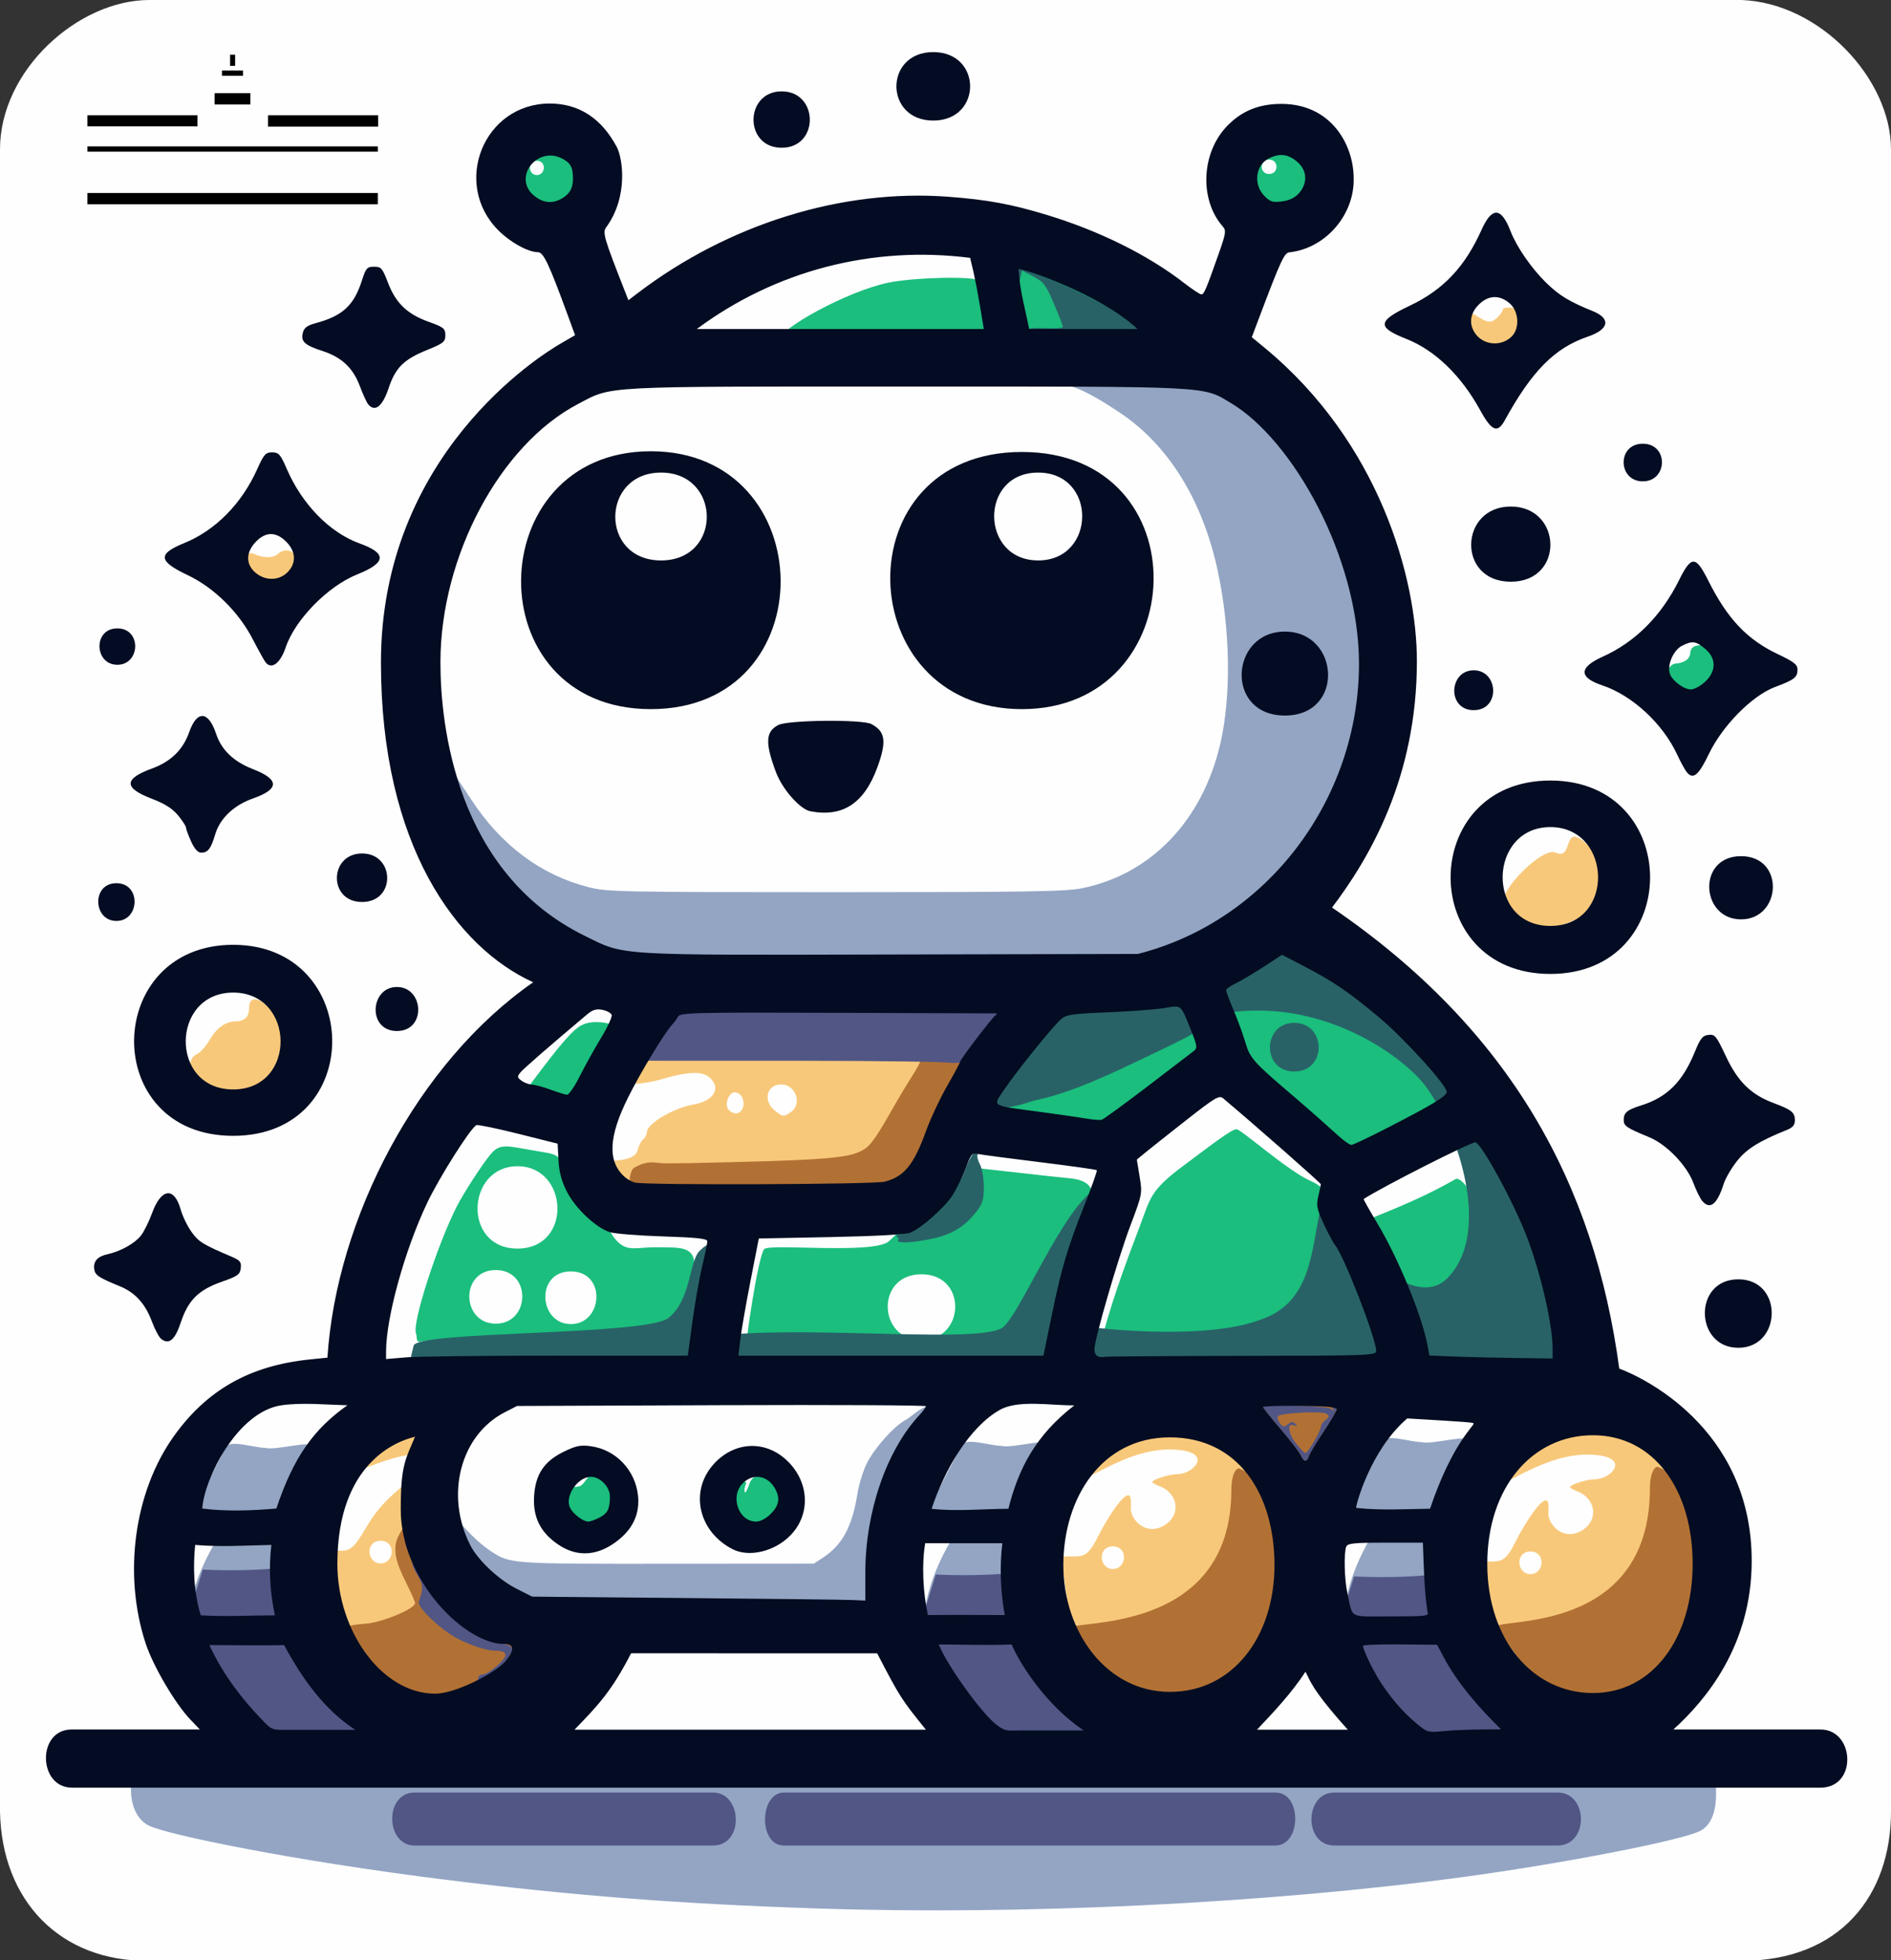 <?xml version="1.0" encoding="UTF-8" standalone="no"?>
<!-- Created with Inkscape (http://www.inkscape.org/) -->

<svg
   width="190mm"
   height="196.947mm"
   viewBox="-5 -5 190 196.947"
   version="1.1"
   id="svg1"
   xml:space="preserve"
   inkscape:version="1.3.2 (091e20e, 2023-11-25, custom)"
   sodipodi:docname="tbot.svg"
   xmlns:inkscape="http://www.inkscape.org/namespaces/inkscape"
   xmlns:sodipodi="http://sodipodi.sourceforge.net/DTD/sodipodi-0.dtd"
   xmlns="http://www.w3.org/2000/svg"
   xmlns:svg="http://www.w3.org/2000/svg"><rect x="-5" y="-5" width="190" height="196.947" fill="#333333" stroke="none"/><sodipodi:namedview
     id="namedview1"
     pagecolor="#505050"
     bordercolor="#eeeeee"
     borderopacity="1"
     inkscape:showpageshadow="0"
     inkscape:pageopacity="0"
     inkscape:pagecheckerboard="0"
     inkscape:deskcolor="#d1d1d1"
     inkscape:document-units="mm"
     inkscape:zoom="1.0242632"
     inkscape:cx="323.15913"
     inkscape:cy="378.32073"
     inkscape:window-width="1920"
     inkscape:window-height="1009"
     inkscape:window-x="-8"
     inkscape:window-y="-8"
     inkscape:window-maximized="1"
     inkscape:current-layer="layer2" /><defs
     id="defs1" /><g
     id="g1"
     style="display:inline"
     inkscape:label="Turtlebot"
     transform="translate(-15.227,-57.25)"><path
       style="display:inline;fill:#fefefe"
       d="m 10.227,67.25 c 0,-7.953 7.856,-15 15,-15 H 185.227 c 7.912,0.315 15,7.966 15,15 V 234.25 c 0,8.411 -5.092,15 -15,15 H 25.227 c -8.923,0.108 -14.833,-6.01 -15,-15 z"
       id="path8"
       inkscape:label="bg"
       sodipodi:nodetypes="ccccccccc"
       sodipodi:insensitive="true" /><path
       style="display:inline;fill:#f8c87a;fill-opacity:1"
       d="m 116.841,208.638 c 2.125,-0.108 2.467,0.41 3.649,-1.91 1.183,-2.334 2.568,-4.253 3.071,-4.253 0.265,0 0.34,0.33 0.282,1.239 -0.074,1.148 1.44,2.85 3.257,1.849 1.818,-1.001 1.545,-3.151 -0.191,-3.928 -0.493,-0.178 -0.897,-0.395 -0.897,-0.483 0,-0.254 1.69,-0.794 2.484,-0.794 1.622,0 3.645,-2.121 0.091,-2.444 -3.554,-0.323 -6.627,1.494 -9.729,3.103 l 3.796,-5.426 11.053,-0.074 6.338,11.461 -21.858,11.448 z m 5.202,-1.027 c -1.569,0 -1.403,2.272 0,2.272 1.403,0 1.569,-2.272 0,-2.272 z m -49.584,-36.825 c -2.636,-1.422 -1.086,-1.879 0.141,-1.998 0.682,-0.066 1.55,-0.354 1.685,-0.971 0.092,-0.418 0.338,-0.902 0.547,-1.075 0.209,-0.173 0.384,-0.509 0.388,-0.746 0.016,-0.867 2.678,-2.435 4.74,-2.793 1.994,-0.346 2.745,-1.629 1.573,-2.689 -0.738,-0.668 -2.194,-0.621 -4.805,0.156 -1.13,0.336 -2.664,0.531 -2.761,0.434 -0.097,-0.097 0.077,-0.621 0.387,-1.164 l 0.564,-1.516 14.169,-0.069 c 7.502,-0.038 14.803,0.162 14.803,0.231 0,0.14 -2.952,4.681 -4.798,7.453 -0.781,1.173 -1.589,2.026 -2.332,2.461 -1.276,0.748 -17.547,1.823 -13.182,1.711 1.169,-0.03 -8.483,1.999 -11.119,0.577 z m 17.246,-6.823 c 1.16,-0.812 0.462,-2.763 -0.988,-2.763 -1.46,0 -1.864,1.662 -0.638,2.627 0.835,0.657 0.877,0.661 1.625,0.136 z m -4.811,-0.518 c 0.181,-0.72 -0.251,-1.452 -0.856,-1.452 -0.588,0 -1.037,1.221 -0.63,1.712 0.524,0.632 1.296,0.497 1.486,-0.26 z m -54.872,-5.292 c 0.321,-0.144 0.886,-0.778 1.257,-1.411 0.731,-1.248 1.613,-1.869 2.672,-1.884 0.879,-0.012 1.31,-0.467 1.31,-1.385 0,-0.991 0.731,-1.178 1.841,-0.107 1.066,1.028 1.825,2.925 1.585,4.205 -0.236,1.26 -1.623,3.241 -2.746,3.774 -6.052,2.009 -7.745,-2.373 -5.918,-3.192 z M 161.262,143.194 c -0.582,-1.332 3.929,-5.892 5.256,-5.287 1.859,0.847 0.652,-3.01 2.959,-1.019 7.074,6.105 -5.774,11.889 -8.215,6.306 z M 35.471,109.504 c -0.928,-0.828 -0.574,-1.961 0.251,-1.608 1.047,0.448 1.946,0.444 2.448,-0.01 0.638,-0.578 1.68,-0.388 1.669,0.407 -0.01,0.719 -0.617,1.636 -1.409,2.058 -0.862,0.459 -1.63,0.432 -2.556,-0.395 z M 158.411,86.467 c -0.636,-0.636 -0.891,-2.79 -0.402,-2.79 0.136,0 1.068,0.64 1.425,0.776 0.508,0.193 0.769,0.134 1.208,-0.275 0.308,-0.287 0.56,-0.636 0.56,-0.776 0,-0.424 1.519,-0.284 1.691,0.164 0.86,2.241 -2.806,4.577 -4.482,2.901 z m 0.39,122.684 c 2.125,-0.108 2.467,0.41 3.649,-1.91 1.183,-2.334 2.568,-4.253 3.071,-4.253 0.265,0 0.34,0.33 0.282,1.239 -0.074,1.148 1.44,2.85 3.257,1.849 1.818,-1.001 1.545,-3.151 -0.191,-3.928 -0.493,-0.178 -0.897,-0.395 -0.897,-0.483 0,-0.254 1.69,-0.794 2.484,-0.794 1.622,0 3.645,-2.121 0.091,-2.444 -3.554,-0.323 -6.627,1.494 -9.729,3.103 l 3.796,-5.426 11.053,-0.074 6.338,11.461 -21.858,11.448 z m 5.202,-1.027 c -1.569,0 -1.403,2.272 0,2.272 1.403,0 1.569,-2.272 0,-2.272 z m -120.738,-0.048 c 2.125,-0.108 2.114,0.425 3.922,-2.641 1.809,-3.065 4.589,-4.588 7.02,-6.682 -1.826,-1.131 -5.453,0.155 -8.927,1.702 l 3.796,-5.426 6.096,-0.316 0.815,18.404 -11.378,4.746 z m 5.202,-1.027 c -1.569,0 -1.403,2.272 0,2.272 1.403,0 1.569,-2.272 0,-2.272 z"
       id="path7"
       inkscape:label="yellow"
       sodipodi:nodetypes="cssszssszcccccczzzzsssssssssccssszzsssssssssssssscssssscscssccsssssssccssscsssccccccsssczcccccccsss"
       sodipodi:insensitive="true" /><path
       style="display:inline;fill:#93a5c3"
       d="m 92.41,243.99 c -13.953,-0.462 -24.498,-1.276 -37.439,-2.89 -15.255,-1.902 -28.022,-4.525 -29.827,-5.454 -1.805,-0.929 -1.879,-3.49 -1.687,-4.449 l 159.131,0.125 c 0.233,2.19 -0.142,4.172 -1.541,4.878 -1.924,0.971 -13.923,3.299 -23.945,4.647 -19.62,2.639 -44.06,3.826 -64.691,3.143 z M 59.513,213.928 56.292,205.218 c -0.215,-0.581 1.281,1.577 3.252,2.872 1.951,1.281 1.943,1.281 17.639,1.269 l 14.813,-0.011 0.979,-0.648 c 1.9,-1.257 2.884,-3.108 3.413,-6.419 0.15,-0.942 0.577,-2.312 0.948,-3.043 0.794,-1.567 2.793,-3.784 3.929,-4.357 0.441,-0.223 1.592,-1.371 2.235,-1.312 l -3.796,20.827 z m 88.574,-7.449 6.388,0.041 -0.091,8.498 -9.257,0.568 c 0.235,-3.389 1.237,-6.209 2.961,-9.108 z m -2.551,-2.661 3.545,-6.766 c 0.404,-0.77 2.719,0.052 3.965,0.081 1.106,0.313 5.248,-1.007 4.82,0.062 l -3.664,7.035 z M 75.067,148.464 c -4.031,0.057 -8.609,-2.262 -12.348,-5.764 -3.254,-3.047 -5.65,-7.352 -7.064,-11.66 -0.546,-1.663 -0.606,-3.152 -0.067,-1.607 0.154,0.442 1.333,2.138 1.973,3.122 2.988,4.594 6.996,7.598 11.766,8.818 1.903,0.487 3.125,0.512 24.857,0.512 19.47,0 23.145,-0.06 24.812,-0.404 6.932,-1.432 12.072,-6.829 13.85,-14.545 1.101,-4.779 1,-11.441 -0.264,-17.33 -1.527,-7.114 -4.973,-12.67 -9.876,-15.922 -2.043,-1.355 -3.895,-2.479 -5.69,-2.851 -0.822,-0.17 1.504,-0.226 6.351,-0.181 6.328,0.059 7.671,0.118 8.878,0.601 5.79,2.317 11.338,10.402 13.476,18.881 1.46,5.788 1.578,12.637 0.303,17.477 -2.668,10.123 -10.361,18.033 -19.746,20.327 -2.178,0.532 -2.989,0.552 -25.532,0.622 -16.105,0.05 -22.707,-0.139 -25.677,-0.097 z m 30.806,58.394 6.388,0.041 -0.091,8.498 -9.257,0.568 c 0.235,-3.389 1.237,-6.209 2.961,-9.108 z m -2.551,-2.661 3.545,-6.766 c 0.404,-0.77 2.719,0.052 3.965,0.081 1.106,0.313 5.248,-1.007 4.82,0.062 l -3.664,7.035 z m -71.385,2.865 6.388,0.041 -0.091,8.498 -9.257,0.568 c 0.235,-3.389 1.237,-6.209 2.961,-9.108 z m -2.551,-2.661 3.545,-6.766 c 0.404,-0.77 2.719,0.052 3.965,0.081 1.106,0.313 5.248,-1.007 4.82,0.062 l -3.664,7.035 z"
       id="path6"
       inkscape:label="grey"
       sodipodi:nodetypes="cszccsssccssscssssccccccccccszsccsssssscssssssssssssscccccccscccccccccccscccc"
       sodipodi:insensitive="true" /><path
       style="display:inline;fill:#b27134;fill-opacity:1"
       d="m 44.993,216.224 c -0.251,-0.617 0.397,-0.718 2,-0.847 1.664,-0.134 4.936,-1.502 4.936,-2.065 0,-0.147 -0.417,-1.095 -0.926,-2.106 -0.939,-1.864 -1.456,-3.38 -0.673,-4.763 l 0.814,-1.436 c 3.487,5.259 5.385,7.856 10.581,11.694 1.341,0.009 0.538,1.728 0.09,3.145 -0.707,2.236 -12.331,7.426 -16.821,-3.621 z m 72.707,-0.388 c 0,-0.912 16.217,0.864 16.246,-13.857 0.004,-1.76 0.574,-2.445 0.958,-2.127 12.428,5.568 -2.223,41.063 -17.204,15.984 z m 18.731,-22.665 c 0.355,-0.319 8.611,0.007 9.031,0.288 0.386,0.258 -2.273,6.441 -3.902,6.426 -1.629,-0.015 -5.243,-6.207 -5.129,-6.714 z M 73.825,171.718 c -0.575,-0.131 -0.34,-1.912 0.132,-2.158 0.473,-0.246 1.113,-0.612 2.102,-0.515 0.989,0.097 0.346,0.14 7.487,-0.031 11.024,-0.264 12.228,-0.546 13.526,-1.307 1.153,-0.676 2.637,-3.936 4.484,-6.835 1.847,-2.898 0.756,-1.747 1.304,-2.047 0.427,-0.234 4.068,-0.426 4.406,0.067 0.338,0.493 -0.814,0.989 -1.61,2.308 -0.796,1.318 -1.582,3.21 -2.257,5.082 -0.843,2.339 -2.133,4.537 -3.429,4.965 0,0 -25.572,0.601 -26.146,0.471 z m 86.836,43.96 c 0,-0.912 15.312,0.864 15.342,-13.857 0.004,-1.76 0.574,-2.445 0.958,-2.127 12.428,5.568 -1.319,41.063 -16.3,15.984 z"
       id="path5"
       inkscape:label="yellow_shade"
       sodipodi:nodetypes="sssssccssccccsszszzzsszzzzsczzcccc"
       sodipodi:insensitive="true" /><path
       style="display:inline;fill:#1bbe7d;fill-opacity:1"
       d="m 68.097,204.858 c -1.397,-0.901 -1.005,-3.207 -0.234,-3.222 0.77,-0.015 0.785,-0.067 1.456,-0.974 0.671,-0.908 3.126,1.242 2.407,3.025 -0.719,1.782 -2.231,2.073 -3.628,1.172 z m 16.533,-0.321 c -1.144,-1.004 -0.595,-2.834 -0.082,-3.251 0.513,-0.416 0.753,-0.133 0.593,0.147 -0.159,0.28 -0.244,1.647 0.412,-0.165 0.656,-1.812 3.121,0.176 3.133,1.663 0.012,1.487 -0.322,1.307 -0.943,1.869 -0.621,0.563 -1.97,0.741 -3.114,-0.263 z M 52.022,186.198 c -0.392,-1.021 2.096,-8.764 4.078,-12.694 0.689,-1.367 2.623,-4.352 3.436,-5.305 0.69,-0.808 1.211,-0.917 2.9,-0.609 0.842,0.154 2.008,0.357 2.59,0.451 0.967,0.157 1.491,0.378 1.585,1.152 0.336,2.758 1.991,3.639 4.926,6.771 0,0 0.524,1.111 1.414,1.509 0.891,0.399 1.582,0.038 3.786,0.091 2.204,0.053 4.261,-0.24 2.734,4.241 -1.731,5.082 -1.587,5.699 -15.363,4.87 -5.956,-0.359 -11.174,0.247 -11.572,0.361 -0.568,0.162 -0.375,-0.475 -0.514,-0.837 z m 8.021,-6.35 c -3.615,0 -3.481,5.387 0,5.387 3.481,0 3.615,-5.387 0,-5.387 z m 7.543,0.138 c -3.6,0 -3.238,5.292 0,5.292 3.238,0 3.6,-5.292 0,-5.292 z m -5.363,-10.567 c -5.151,0 -5.549,8.274 0,8.274 5.549,0 5.151,-8.274 0,-8.274 z m 22.717,20.538 c 0.164,-3.072 1.498,-11.653 2.081,-12.22 0.583,-0.567 10.806,0.534 12.478,-0.745 1.012,-0.917 3.281,-3.362 8.802,-7.399 3.794,0.415 6.273,0.723 9.441,1.039 2.37,0.236 2.658,1.425 1.917,3.912 -0.741,2.487 -3.419,14.548 -3.419,14.548 z m 17.873,-3.07 c 4.41,0 4.634,-6.616 0,-6.616 -4.634,0 -4.41,6.616 0,6.616 z M 156.449,170.725 c 1.613,-0.944 8.092,14.632 8.092,14.632 l -43.528,1.127 c 1.183,-4.424 2.817,-8.584 3.802,-11.213 0.985,-2.629 1.005,-3.424 4.182,-5.801 3.177,-2.378 4.983,-3.771 5.462,-3.771 0.48,0 5.155,4.203 7.504,5.22 2.349,1.017 2.42,3.543 3.473,4.731 5.482,-2.111 8.332,-3.383 11.012,-4.924 z m 2.422,-7.767 -13.309,6.218 -12.797,-10.093 c 0,0 -9.937,5.947 -10.637,7.04 l -14.119,-2.661 32.623,-17.817 z m -95.968,-0.983 c 1.272,-1.592 4.1,-5.649 5.517,-6.588 1.417,-0.939 3.617,-0.119 3.617,-0.119 l -4.187,7.898 z m 116.578,-40.216 c -0.647,-0.207 -1.701,-1.629 -1.701,-2.089 0,-0.248 0.434,-0.719 0.766,-0.744 0.725,-0.055 1.455,-0.341 1.509,-1.056 0.023,-0.305 0.126,-0.502 0.346,-0.639 0.22,-0.137 1.026,-0.295 1.449,0.038 0.948,0.745 1.108,3.003 0.223,3.8 -0.714,0.643 -2.058,0.862 -2.593,0.691 z m -66.648,-44.814 14.607,9.047 -38.931,0.405 c 0,-1.075 6.735,-4.858 10.951,-5.743 2.568,-0.54 8.723,-0.688 9.181,-0.195 z M 65.42,67.435 c 4.151,0 3.632,5.383 0,5.427 -3.632,0.044 -4.151,-5.427 0,-5.427 z m -1.251,0.97 c -0.984,0 -0.886,1.433 0,1.433 0.886,0 0.984,-1.433 0,-1.433 z m 74.765,-0.811 c 4.194,0 2.838,5.385 0,5.385 -3.19,0 -4.355,-5.385 0,-5.385 z m -1.192,2.136 c 0.988,0 0.986,-1.447 0,-1.447 -0.986,0 -0.988,1.447 0,1.447 z"
       id="path4"
       inkscape:label="green"
       sodipodi:nodetypes="zzzzzzzzzzzzssssssszzssssszzzzzzzzzczscszcczzzzcczzzzczcccccccczcccscsccssscccscczszzzzzzzzzz"
       sodipodi:insensitive="true" /><path
       style="display:inline;fill:#515685"
       d="m 51.888,232.341 h 29.979 c 2.958,0.007 3.155,5.323 0,5.323 H 51.888 c -2.961,0 -3.051,-5.33 0,-5.323 z m 37.11,0 h 49.389 c 2.68,0.004 2.604,5.316 0,5.323 H 88.998 c -2.606,0.007 -2.473,-5.326 0,-5.323 z m 55.291,0 h 22.428 c 3.127,0 3.153,5.323 0,5.323 h -22.428 c -3.097,0 -3.017,-5.323 0,-5.323 z M 57.948,221.35 c 0.182,-0.073 0.331,-0.302 0.331,-0.508 0,-0.206 0.215,-0.375 0.477,-0.375 0.263,0 0.941,-0.425 1.508,-0.944 1.095,-1.003 0.993,-1.424 -0.348,-1.433 -0.993,-0.007 -3.266,-0.843 -4.436,-1.633 -1.729,-1.167 -3.348,-2.856 -3.174,-3.31 0.458,-1.193 0.441,-1.706 -0.086,-2.558 -0.306,-0.495 -0.556,-1.046 -0.556,-1.225 0,-0.179 -0.19,-0.726 -0.422,-1.216 -0.232,-0.489 -0.361,-1.043 -0.285,-1.231 0.088,-0.218 0.144,-0.177 0.158,0.115 0.011,0.251 0.568,1.518 1.237,2.817 1.952,3.791 5.451,6.902 8.508,7.563 1.041,0.225 1.081,0.635 0.168,1.72 -0.717,0.852 -2.812,2.409 -3.192,2.372 -0.119,-0.011 -0.068,-0.081 0.114,-0.154 z m 86.924,-6.222 1.404,-4.495 c 2.59,0.112 5.053,0.079 7.338,-0.129 l 0.612,4.272 8.919,12.323 -10.702,0.982 z m -3.97,-16.687 c -0.152,-0.327 -1.064,-1.514 -2.027,-2.637 -0.962,-1.123 -1.75,-2.105 -1.75,-2.183 0,-0.318 6.512,-0.138 6.865,0.189 0.285,0.265 0.319,0.265 0.17,0 -0.103,-0.182 -0.061,-0.331 0.093,-0.331 0.534,0 0.267,0.67 -1.044,2.629 -0.724,1.082 -1.386,2.183 -1.47,2.447 -0.205,0.646 -0.503,0.605 -0.838,-0.115 z m 1.357,-1.37 c 0.378,-0.644 0.687,-1.316 0.687,-1.492 0,-0.176 0.208,-0.48 0.463,-0.675 0.405,-0.31 0.413,-0.388 0.066,-0.621 -0.419,-0.281 -4.475,-0.082 -4.83,0.237 -0.11,0.099 -0.033,0.406 0.17,0.684 0.318,0.435 0.43,0.455 0.806,0.143 0.343,-0.285 0.505,-0.293 0.756,-0.041 0.25,0.252 0.219,0.284 -0.143,0.146 -0.736,-0.28 -0.581,0.819 0.265,1.879 0.4,0.502 0.806,0.912 0.901,0.912 0.095,0 0.482,-0.527 0.86,-1.172 z m -36.394,-38.017 c -0.197,-0.125 -7.112,-0.229 -15.366,-0.231 l -15.537,-0.004 2.296,-3.651 c 0.138,-0.22 0.435,-0.541 0.57,-0.781 0.224,-0.4 2.113,-0.962 16.476,-0.911 8.636,0.03 16.88,0.056 17.025,0.058 0.159,0.001 0.151,0.08 -0.02,0.197 -0.402,0.275 -4.08,4.986 -4.091,5.259 z m -3.018,55.882 1.404,-4.495 c 2.59,0.112 5.053,0.079 7.338,-0.129 l 0.612,4.272 8.919,12.323 -10.702,0.982 z m -73.654,-0.494 1.404,-4.495 c 2.59,0.112 5.053,0.079 7.338,-0.129 l 0.612,4.272 8.919,12.323 -10.702,0.982 z"
       id="path3"
       inkscape:label="grey_shade"
       sodipodi:nodetypes="sssssssssssssssscsscsssssssssssccscccccscssssssssccssssssssscccccsscccccccccccccccccccc"
       sodipodi:insensitive="true" /><path
       style="display:inline;fill:#286267;fill-opacity:1"
       d="m 51.267,189.61 c 0,0 0.158,-0.656 0.52,-2.165 0.363,-1.509 23.328,-0.988 25.604,-2.785 2.276,-1.797 2.069,-5.694 3.13,-6.74 1.06,-1.046 1.374,-0.615 1.374,-0.615 l 1.329,9.064 c 8.929,-0.904 25.787,0.903 27.796,-0.787 2.009,-1.69 6.904,-14.213 10.366,-14.253 l -1.592,14.255 c 0,0 11.175,1.444 17.066,-0.74 5.299,-1.801 5.068,-7.092 6.144,-11.644 l 7.475,7.366 c 0,0 3.085,2.259 5.202,0.074 4.944,-5.126 0.172,-16.574 -2.619,-19.76 -2.791,-3.187 -10.818,-8.587 -20.471,-6.719 -4.477,2.824 0.915,0.422 -8.039,4.685 -4.699,2.262 -7.688,3.41 -10.249,3.933 -0.742,0.152 -3.823,1.494 -4.564,0.164 l 6.599,-9.838 14.507,-2.039 9.275,-4.808 19.725,17.169 9.352,25.826 z m 49.199,-12.777 c 0.082,-0.133 2.5e-4,-0.292 -0.182,-0.353 -0.182,-0.061 0.144,-0.188 0.726,-0.283 1.361,-0.222 3.866,-2.175 4.92,-3.836 0.433,-0.682 1.037,-1.925 1.342,-2.761 0.321,-0.881 0.714,-1.521 0.932,-1.521 0.207,0 0.317,0.098 0.243,0.217 -0.074,0.12 0.038,0.55 0.249,0.956 0.211,0.406 0.383,1.42 0.383,2.254 0,1.243 -0.128,1.679 -0.714,2.431 -1.194,1.531 -2.389,2.285 -4.321,2.725 -2.015,0.458 -3.808,0.544 -3.578,0.171 z m 39.807,-21.821 c 3.217,0 3.313,4.891 0,4.891 -3.313,0 -3.217,-4.891 0,-4.891 z M 113.576,85.34 c -3e-4,-0.114 0.774,-0.167 1.72,-0.119 0.946,0.049 1.72,-0.012 1.72,-0.135 0,-0.123 -0.406,-1.175 -0.903,-2.338 -0.801,-1.875 -1.032,-2.182 -2.051,-2.716 l -1.148,-0.602 -0.167,0.734 c -0.166,0.727 -0.167,0.726 -0.198,-0.126 -0.017,-0.473 0.033,-0.86 0.111,-0.86 0.078,0 1.214,0.414 2.524,0.92 4.296,1.659 9.821,4.761 9.339,5.243 -0.232,0.232 -10.947,0.231 -10.948,-0.002 z"
       id="path2"
       sodipodi:nodetypes="czzzcczccsccszcssccccccccsssssscsssczzzcsssscssssscc"
       inkscape:label="green_shade"
       sodipodi:insensitive="true" /><path
       style="display:inline;fill:#030c22"
       d="m 17.432,231.844 c -3.372,0 -3.528,-5.838 0,-5.838 h 12.874 l -0.945,-0.992 c -1.496,-1.544 -3.738,-5.351 -4.489,-7.624 -2.297,-6.949 -1.176,-15.246 2.816,-20.84 3.333,-4.671 7.661,-7.112 13.687,-7.722 l 1.751,-0.177 c 0.901,-13.99 9.051,-29.649 20.675,-37.715 -7.681,-3.485 -15.298,-13.756 -15.298,-32.118 0,-20.943 16.104,-30.916 18.014,-32.025 L 68.009,85.926 67.282,83.942 c -1.928,-5.261 -2.445,-6.35 -3.021,-6.356 -0.989,-0.01 -2.754,-0.986 -3.952,-2.184 -4.7,-4.7 -1.485,-12.716 5.114,-12.75 2.936,-0.015 5.228,1.46 6.77,4.357 0.609,1.143 1.176,5.012 -1.053,8.07 -0.393,0.539 -0.243,1.049 1.931,6.577 l 0.297,0.756 0.899,-0.686 c 9.139,-6.971 20.578,-10.521 31.275,-9.707 3.922,0.299 6.344,0.748 9.929,1.841 5.235,1.596 10.138,4.032 13.732,6.823 0.809,0.628 1.587,1.143 1.728,1.143 0.273,0 0.449,-0.409 1.733,-4.044 0.738,-2.089 0.781,-2.37 0.423,-2.778 -2.36,-2.686 -2.167,-7.374 0.413,-10.068 1.474,-1.538 3.201,-2.247 5.477,-2.248 4.981,-0.001 7.264,4.077 7.264,7.497 0.072,3.593 -2.74,6.959 -6.384,7.408 -0.583,2.11e-4 -0.865,0.605 -3.317,7.112 l -0.536,1.423 1.289,1.064 c 11.557,9.542 15.298,23.191 15.298,31.486 0,11.709 -4.785,19.81 -8.525,24.752 18,12.29 26.381,27.873 28.857,46.32 2.058,0.749 13.308,5.829 13.308,19.323 0,8.557 -4.688,14.062 -7.873,16.935 h 14.769 c 3.448,-0.023 3.776,5.846 0,5.846 H 17.432 c -1.686,0 0,-0.008 0,-0.008 z m 101.68,-5.74 c -3.727,-2.492 -6.407,-6.66 -7.235,-8.638 -2.427,0.099 -4.919,0.002 -7.328,0 0.814,2.056 4.192,6.77 5.719,7.999 0.993,0.799 1.148,0.639 2.619,0.639 z m 41.943,-0.105 c -2.214,-2.176 -4.262,-4.479 -5.753,-7.217 l -0.681,-1.288 -3.722,-0.035 c -2.047,-0.019 -3.722,0.044 -3.722,0.141 1.5e-4,0.44 1.113,2.702 1.905,3.874 1.111,1.643 2.189,2.86 3.523,3.974 1.001,0.836 1.133,0.873 2.615,0.728 1.929,-0.176 3.9,-0.178 5.835,-0.178 z M 38.775,217.523 c -2.503,0.072 -5.007,0 -7.511,0 1.341,2.928 3.312,5.499 5.559,7.791 0.573,0.571 0.774,0.726 1.61,0.726 h 7.489 c -3.171,-2.064 -5.381,-5.227 -7.147,-8.516 z m 59.587,0.834 -24.725,-0.006 c -1.968,3.83 -3.336,5.248 -5.684,7.673 h 35.302 c -2.496,-3.098 -2.572,-3.208 -4.893,-7.667 z m 43.031,1.848 c -1.367,2.107 -3.128,3.98 -4.863,5.819 h 9.121 c -3.83,-4.239 -3.832,-5.115 -4.259,-5.819 z m -87.437,2.207 c 2.017,0 6.057,-2.076 7.069,-3.279 0.913,-1.085 0.897,-1.72 -0.168,-1.72 -3.889,0 -10.366,-6.334 -10.366,-13.521 0,-4.44 0.471,-4.995 1.433,-7.293 -1.783,0.419 -7.798,2.586 -7.798,12.757 0,6.861 4.538,13.057 9.83,13.057 z m 84.325,-12.912 c 0,-7.142 -3.631,-12.837 -10.505,-12.843 -6.874,-0.007 -10.709,6.109 -10.709,12.843 0,6.734 4.364,12.729 10.709,12.729 6.345,0 10.505,-5.587 10.505,-12.729 z m 42.016,-0.136 c 0,-7.477 -3.921,-12.919 -10.016,-12.919 -6.095,0 -10.619,5.236 -10.619,12.919 0,7.683 4.621,12.98 10.619,12.98 5.999,0 10.016,-5.503 10.016,-12.98 z M 37.493,207.465 c -2.86,0.07 -5.237,0.211 -7.658,0 -0.202,2.113 -0.192,4.543 0.562,7.075 2.574,0.15 4.979,0 7.452,0 -0.502,-2.352 -0.636,-4.735 -0.356,-7.075 z m 73.447,-0.169 h -7.754 c -0.362,2.172 -0.218,4.943 0.272,7.215 3.053,-0.025 5.382,0 7.725,0 -0.458,-2.517 -0.513,-5.085 -0.243,-7.215 z m 42.718,6.886 c -0.352,-2.291 -0.368,-4.631 -0.466,-6.945 h -3.772 c -3.196,0 -3.797,0.064 -3.933,0.419 -0.244,0.636 -0.18,3.271 0.113,4.609 0.586,2.68 0.035,2.381 4.39,2.381 3.573,0 3.845,-0.034 3.668,-0.463 z m -56.486,-3.927 c 0,-6.084 2.11,-12.249 5.41,-15.81 0.371,-0.401 0.675,-0.812 0.676,-0.914 5e-5,-0.102 -9.243,-0.149 -20.54,-0.106 l -20.54,0.079 -1.222,0.626 c -4.469,2.287 -6.043,8.33 -3.479,13.356 0.774,1.518 2.847,3.469 4.653,4.381 l 1.572,0.794 15.346,0.138 c 8.44,0.076 15.971,0.165 16.735,0.198 l 1.389,0.06 z m -30.845,-2.82 c -1.799,-1.217 -2.564,-2.742 -2.436,-4.864 0.132,-2.2 1.001,-3.503 2.981,-4.471 1.226,-0.6 1.687,-0.694 2.717,-0.552 2.517,0.345 4.479,2.404 4.745,4.979 0.176,1.702 -0.436,3.152 -1.822,4.32 -2.044,1.724 -4.202,1.929 -6.184,0.589 z m 4.103,-2.702 c 0.856,-0.443 1.077,-0.879 1.077,-2.129 0,-0.968 -0.971,-1.982 -1.897,-1.982 -1.365,0 -2.696,2.008 -2.086,3.148 0.333,0.622 1.307,1.349 1.806,1.349 0.193,0 0.688,-0.174 1.1,-0.387 z m 13.38,3.147 c -3.395,-1.762 -4.307,-5.763 -1.931,-8.469 1.998,-2.276 5.038,-2.523 7.241,-0.588 2.435,2.138 2.648,5.555 0.481,7.725 -1.601,1.603 -4.144,2.188 -5.792,1.333 z m 3.857,-3.533 c 0.825,-0.825 0.962,-1.553 0.466,-2.485 -0.735,-1.38 -2.219,-1.647 -3.276,-0.59 -1.312,1.312 -0.427,3.848 1.343,3.848 0.414,0 1.006,-0.312 1.467,-0.773 z M 45.131,193.435 c -2.141,-0.058 -4.573,-0.297 -6.62,0 -4.436,0.643 -7.766,7.38 -7.961,10.372 2.365,0.311 5.074,0.208 7.446,0 1.72,-5.17 3.768,-7.993 7.136,-10.372 z m 73.034,0.014 c -2.401,0 -5.657,-0.584 -7.485,0.451 -3.034,1.718 -5.552,5.999 -6.847,9.934 2.435,0.285 5.257,0.003 7.713,0 1.004,-4.012 2.729,-7.382 6.62,-10.386 z m 40.126,1.813 c 0,-0.089 -0.533,-0.155 -6.672,-0.505 -3.773,3.242 -5.2,8.882 -5.135,8.986 2.448,0.27 4.959,0.119 7.425,0.085 2.241,-6.592 4.382,-8.244 4.382,-8.567 z m -16.552,3.292 c 0.084,-0.264 0.745,-1.365 1.47,-2.447 0.724,-1.082 1.319,-2.105 1.321,-2.273 0.002,-0.215 -1.094,-0.316 -3.701,-0.341 -2.037,-0.019 -3.704,0.033 -3.704,0.116 0,0.083 0.787,1.07 1.75,2.193 0.962,1.123 1.875,2.309 2.027,2.637 0.335,0.72 0.633,0.761 0.838,0.115 z m -75.538,-10.103 h 13.135 l 0.459,-3.391 c 0.253,-1.865 0.694,-4.373 0.981,-5.573 0.287,-1.2 0.521,-2.338 0.521,-2.529 0,-0.266 -1.029,-0.379 -4.432,-0.488 -2.437,-0.078 -4.848,-0.269 -5.358,-0.426 -1.384,-0.425 -3.48,-2.403 -4.333,-4.091 -0.528,-1.044 -0.772,-1.965 -0.832,-3.14 l -0.085,-1.663 -3.924,-0.984 c -2.158,-0.541 -4.06,-0.936 -4.228,-0.878 -0.534,0.185 -3.737,5.236 -4.969,7.837 -2.253,4.756 -4.111,11.479 -4.118,14.9 l -0.002,0.766 2.024,-0.171 c 1.113,-0.094 7.935,-0.171 15.159,-0.171 z m 68.872,0.02 c 12.756,-0.019 13.428,-0.044 13.428,-0.497 0,-1.224 -3.242,-9.569 -4.134,-10.639 -0.184,-0.221 -0.694,-1.173 -1.133,-2.117 -0.697,-1.497 -0.767,-1.851 -0.551,-2.774 0.137,-0.582 0.251,-1.13 0.255,-1.217 0.005,-0.121 -6.646,-5.969 -9.822,-8.636 -0.385,-0.323 -0.817,-0.067 -3.704,2.2 -1.798,1.411 -3.649,2.88 -4.115,3.263 l -0.847,0.697 0.282,1.714 c 0.278,1.692 0.266,1.756 -0.925,4.907 -1.262,3.339 -3.617,11.444 -3.617,12.451 0,0.606 0.375,0.869 1.058,0.743 0.218,-0.041 6.439,-0.083 13.824,-0.094 z m 31.154,-0.738 c -8.6e-4,-2.368 -1.141,-7.362 -2.523,-11.056 -1.297,-3.465 -4.657,-9.651 -5.245,-9.655 -0.519,-0.004 -9.347,4.474 -11.217,5.69 -0.037,0.024 0.571,1.105 1.351,2.402 2.13,3.538 4.526,9.364 5.073,12.334 l 0.18,0.98 c 4.123,0.219 8.254,0.243 12.381,0.308 z m -50.359,-3.185 c 1.007,-4.883 1.605,-6.907 3.314,-11.206 0.747,-1.878 1.307,-3.466 1.245,-3.528 -0.062,-0.062 -2.611,-0.421 -5.665,-0.797 -3.054,-0.376 -5.862,-0.747 -6.24,-0.824 -0.634,-0.129 -0.731,-0.021 -1.247,1.394 -0.308,0.843 -0.912,2.089 -1.343,2.769 -0.788,1.243 -3.02,3.206 -4.258,3.745 -0.4,0.175 -3.566,0.347 -7.936,0.433 l -7.27,0.143 -0.839,4.292 c -0.461,2.361 -0.922,5.01 -1.024,5.887 l -0.185,1.595 H 99.742 115.065 Z M 99.105,170.971 c 1.964,-0.5 2.929,-1.678 4.157,-5.073 0.449,-1.24 1.405,-3.283 2.125,-4.538 0.72,-1.256 1.309,-2.354 1.309,-2.44 0,-0.219 3.204,-4.422 3.552,-4.661 0.171,-0.117 0.179,-0.195 0.02,-0.197 -0.146,-0.001 -7.331,-0.027 -15.967,-0.058 -14.363,-0.051 -15.723,-0.018 -15.947,0.382 -0.135,0.241 -0.392,0.592 -0.571,0.781 -0.757,0.797 -3.168,4.775 -4.442,7.329 -1.985,3.98 -2.09,6.45 -0.34,8.003 0.27,0.239 0.728,0.493 1.019,0.564 1.121,0.273 23.981,0.189 25.084,-0.092 z m 50.56,-5.428 c 4.555,-2.345 5.834,-3.118 5.922,-3.577 0.109,-0.567 -4.331,-5.456 -6.876,-7.572 -3,-2.494 -4.517,-3.53 -7.295,-4.981 l -2.373,-1.24 -1.858,1.213 c -1.022,0.667 -2.287,1.417 -2.812,1.668 -0.525,0.25 -0.954,0.558 -0.954,0.685 0,0.127 0.342,1.034 0.76,2.016 0.418,0.982 0.952,2.446 1.186,3.253 0.445,1.531 0.852,1.991 4.527,5.119 0.855,0.728 2.1,1.81 2.766,2.405 0.666,0.595 1.629,1.455 2.138,1.91 0.509,0.455 1.052,0.831 1.205,0.836 0.154,0.004 1.802,-0.776 3.663,-1.734 z m -24.145,-4.14 c 2.34,-1.785 4.439,-3.393 4.666,-3.572 0.368,-0.291 0.334,-0.52 -0.32,-2.144 -1.041,-2.586 -0.875,-2.452 -2.676,-2.157 -0.866,0.142 -3.421,0.333 -5.676,0.426 -3.672,0.151 -4.166,0.227 -4.723,0.729 -0.865,0.78 -4.464,5.248 -5.659,7.025 -1.179,1.753 -1.481,1.567 3.646,2.254 1.886,0.253 3.965,0.554 4.62,0.669 0.655,0.115 1.343,0.166 1.53,0.113 0.186,-0.053 2.253,-1.558 4.593,-3.343 z m -57.026,-1.056 c 0.529,-1.051 1.493,-2.785 2.142,-3.854 0.649,-1.069 1.12,-2.097 1.048,-2.285 -0.072,-0.188 -0.491,-0.414 -0.932,-0.502 -0.61,-0.122 -0.978,-0.011 -1.544,0.466 -3.832,3.224 -6.365,5.429 -6.687,5.82 -0.344,0.419 -0.331,0.512 0.117,0.839 0.277,0.203 0.749,0.377 1.048,0.389 0.3,0.011 1.14,0.24 1.868,0.509 0.728,0.268 1.47,0.497 1.65,0.509 0.18,0.011 0.76,-0.839 1.29,-1.89 z m 78.278,-41.408 c 0,-10.677 -6.636,-22.472 -12.858,-26.19 -2.89,-1.727 -1.678,-1.665 -32.593,-1.665 -31.081,0 -29.51,-0.084 -33.028,1.761 -7.855,4.118 -13.793,15.311 -13.813,25.891 -0.012,6.41 1.582,21.151 14.455,27.513 4.129,2.041 2.812,1.96 30.75,1.897 l 24.871,-0.056 c 13.028,-3.309 22.216,-15.551 22.216,-29.152 z m -55.12,14.818 c -1.041,-0.198 -2.82,-2.217 -3.46,-3.928 -1.106,-2.955 -1.049,-4.074 0.239,-4.74 0.979,-0.506 8.439,-0.581 9.353,-0.094 1.405,0.748 1.545,1.736 0.612,4.307 -1.326,3.653 -3.478,5.075 -6.744,4.455 z m 47.673,-9.618 c -6.053,0 -5.522,-8.434 0,-8.434 5.522,0 6.053,8.434 0,8.434 z M 75.622,97.587 c 17.168,0 17.601,25.908 0,25.908 -17.601,0 -17.168,-25.908 0,-25.908 z m 1.024,10.969 c 6.186,0 6.075,-8.826 0,-8.826 -6.075,0 -6.186,8.826 0,8.826 z m 36.26,14.939 c -17.193,0 -18.085,-25.837 0,-25.837 18.085,0 17.193,25.837 0,25.837 z m 1.633,-14.939 c 5.848,0 5.948,-8.821 0,-8.826 -5.948,-0.005 -5.848,8.826 0,8.826 z m -5.461,-23.25 c -0.624,-3.806 -0.891,-5.222 -1.377,-7.149 -9.819,-1.25 -19.553,1.276 -27.463,7.149 z m 15.445,0 c -3.782,-3.533 -11.768,-6.189 -11.949,-6.008 0.096,2.089 0.66,3.941 1.057,6.008 z M 66.564,72.257 c 0.855,-0.456 1.222,-1.046 1.231,-1.986 0.012,-1.201 -0.218,-1.642 -1.089,-2.093 -2.513,-1.299 -4.982,1.907 -2.851,3.701 0.878,0.739 1.791,0.866 2.709,0.377 z m 74.198,-0.617 c 0.885,-1.029 0.798,-2.298 -0.218,-3.153 -0.92,-0.774 -1.778,-0.863 -2.871,-0.298 -1.319,0.682 -1.524,2.63 -0.396,3.758 0.582,0.582 0.843,0.66 1.786,0.534 0.741,-0.099 1.3,-0.376 1.7,-0.841 z m 44.122,109.139 c 4.56,0 4.397,6.879 0,6.879 -4.397,0 -4.561,-6.879 0,-6.879 z m -158.461,5.992 c -0.218,-0.167 -0.639,-0.958 -0.936,-1.758 -0.664,-1.787 -1.683,-2.907 -3.215,-3.535 -2.14,-0.877 -2.489,-1.109 -2.576,-1.714 -0.114,-0.795 0.332,-1.291 1.362,-1.513 1.275,-0.275 2.712,-1.079 3.328,-1.862 0.304,-0.386 0.809,-1.407 1.123,-2.268 0.915,-2.509 2.224,-2.668 2.873,-0.35 0.187,0.668 0.683,1.687 1.102,2.266 0.714,0.985 1.118,1.234 4.008,2.468 0.862,0.368 0.997,0.536 0.926,1.155 -0.073,0.635 -0.306,0.802 -1.904,1.362 -2.34,0.821 -3.374,1.846 -4.117,4.077 -0.591,1.777 -1.183,2.278 -1.974,1.672 z M 181.263,172.908 c -0.216,-0.255 -0.613,-1.058 -0.882,-1.785 -0.658,-1.78 -2.688,-3.891 -4.443,-4.618 -2.314,-0.959 -2.567,-1.131 -2.567,-1.745 0,-0.717 0.354,-1.014 1.72,-1.439 2.629,-0.818 4.193,-2.372 5.426,-5.392 0.555,-1.359 0.778,-1.637 1.369,-1.706 0.648,-0.075 0.79,0.099 1.74,2.124 1.203,2.568 2.53,3.872 4.803,4.723 1.827,0.683 2.141,0.939 2.141,1.74 0,0.445 -0.218,0.723 -0.728,0.929 -2.88,1.163 -4.116,1.93 -5.083,3.153 -0.564,0.713 -1.167,1.745 -1.341,2.293 -0.657,2.073 -1.373,2.645 -2.155,1.724 z M 33.653,166.364 c -13.447,0 -13.092,-19.192 0,-19.192 13.092,0 13.447,19.192 0,19.192 z m 0,-14.392 c -6.276,0 -6.431,9.731 0,9.731 6.431,0 6.276,-9.731 0,-9.731 z m 16.455,3.861 c -2.985,0 -2.715,-4.423 0,-4.423 2.715,0 2.985,4.423 0,4.423 z M 165.999,130.668 c 13.341,0 13.384,19.431 0,19.431 -13.384,0 -13.341,-19.431 0,-19.431 z m 0,14.607 c 6.531,0 6.252,-9.93 0,-9.93 -6.252,0 -6.531,9.93 0,9.93 z M 21.923,140.982 c 2.508,0 2.358,3.793 0,3.793 -2.358,0 -2.508,-3.793 0,-3.793 z m 163.237,3.635 c -4.072,0 -4.45,-6.35 0,-6.35 4.45,0 4.072,6.35 0,6.35 z M 46.604,137.996 c 3.311,0 3.428,4.874 0,4.874 -3.428,0 -3.311,-4.874 0,-4.874 z m -17.172,-1.203 c -0.281,-0.618 -0.513,-1.246 -0.516,-1.395 -0.003,-0.149 -0.363,-0.704 -0.8,-1.234 -0.563,-0.683 -1.33,-1.168 -2.634,-1.666 -2.832,-1.082 -2.834,-1.997 -0.006,-3.028 1.925,-0.702 3.138,-1.887 3.77,-3.683 0.778,-2.211 1.926,-2.127 2.698,0.198 0.537,1.617 1.761,2.788 3.702,3.54 2.672,1.035 2.672,2.003 0.001,2.944 -1.931,0.68 -3.318,1.998 -3.795,3.602 -0.428,1.441 -0.735,1.846 -1.401,1.846 -0.343,0 -0.676,-0.367 -1.02,-1.124 z m 150.291,-6.945 c -0.191,-0.23 -0.633,-1.034 -0.981,-1.786 -1.443,-3.114 -4.515,-5.953 -7.532,-6.959 -2.371,-0.791 -2.356,-1.798 0.044,-2.875 3.267,-1.466 5.89,-4.092 7.674,-7.683 1.241,-2.497 1.668,-2.493 2.935,0.028 1.939,3.861 3.891,5.925 7,7.4 1.609,0.764 1.972,1.048 1.972,1.544 0,0.783 -0.324,1.035 -2.252,1.752 -2.3,0.856 -5.291,3.883 -6.665,6.748 -1.021,2.128 -1.569,2.586 -2.195,1.832 z m 1.824,-9.102 c 1.14,-1.065 1.143,-2.355 0.008,-3.31 -0.938,-0.789 -1.304,-0.835 -2.352,-0.293 -0.837,0.433 -1.477,1.908 -1.203,2.772 0.228,0.718 1.4,1.599 2.128,1.599 0.329,0 0.968,-0.345 1.42,-0.768 z m -23.247,2.853 c -2.699,0 -2.51,-4.005 0,-4.005 2.51,0 2.699,4.005 0,4.005 z M 22.016,115.382 c 2.462,0 2.322,3.657 0,3.657 -2.322,0 -2.462,-3.657 0,-3.657 z m 14.901,3.418 c -0.143,-0.182 -0.722,-1.224 -1.286,-2.315 -1.434,-2.769 -3.899,-5.197 -6.56,-6.46 -2.954,-1.402 -3.025,-2.118 -0.318,-3.22 3.11,-1.265 5.757,-3.944 7.305,-7.394 0.682,-1.519 0.852,-1.712 1.514,-1.712 0.665,0 0.827,0.187 1.492,1.713 1.542,3.539 4.315,6.364 7.301,7.438 2.765,0.994 2.686,1.936 -0.261,3.116 -2.94,1.177 -6.239,4.549 -7.174,7.331 -0.535,1.594 -1.422,2.255 -2.012,1.502 z m 2.191,-9.05 c 0.91,-0.91 0.863,-2.088 -0.124,-3.075 -1.03,-1.03 -2.062,-1.025 -3.058,0.015 -1.006,1.05 -1.02,2.243 -0.035,3.09 0.979,0.842 2.358,0.829 3.216,-0.03 z m 122.916,0.945 c -5.435,0 -5.177,-7.555 0,-7.555 5.177,0 5.435,7.555 0,7.555 z m 13.264,-13.865 c 2.612,0 2.52,3.78 0,3.78 -2.52,0 -2.612,-3.78 0,-3.78 z m -16.318,-3.332 c -1.933,-3.526 -4.558,-6.062 -7.462,-7.208 -2.958,-1.168 -2.889,-1.782 0.373,-3.329 3.36,-1.594 5.529,-3.886 7.201,-7.612 1.053,-2.346 1.983,-2.306 2.918,0.125 0.602,1.566 2.105,3.743 3.573,5.176 1.316,1.285 2.315,1.894 4.694,2.861 1.85,0.752 1.637,1.833 -0.505,2.561 -3.321,1.129 -5.621,3.449 -8.35,8.423 -0.719,1.31 -1.309,1.069 -2.442,-0.998 z m 3.15,-7.448 c 0.825,-0.825 0.716,-2.529 -0.212,-3.328 -1.021,-0.878 -2.141,-0.827 -3.108,0.14 -0.88,0.88 -1.009,1.948 -0.348,2.891 0.837,1.195 2.626,1.34 3.669,0.297 z M 47.218,92.868 c -0.152,-0.184 -0.53,-1.01 -0.839,-1.836 -0.682,-1.823 -1.827,-2.897 -3.753,-3.52 -1.788,-0.579 -2.192,-0.95 -1.974,-1.818 0.13,-0.517 0.431,-0.745 1.29,-0.976 2.708,-0.729 3.845,-1.776 4.647,-4.282 0.404,-1.261 0.517,-1.389 1.226,-1.389 0.712,0 0.835,0.142 1.394,1.607 0.78,2.044 1.926,3.148 4.065,3.917 1.539,0.554 1.698,0.68 1.698,1.354 0,0.671 -0.177,0.815 -1.821,1.481 -2.352,0.953 -3.192,1.784 -3.874,3.831 -0.617,1.854 -1.375,2.455 -2.058,1.631 z M 88.766,67.094 c -3.807,0 -3.733,-5.665 0,-5.665 3.733,0 3.807,5.665 0,5.665 z m 15.232,-9.61 c 4.936,0 4.938,6.879 0,6.879 -4.938,0 -4.936,-6.879 0,-6.879 z"
       id="path1"
       inkscape:label="outline"
       sodipodi:nodetypes="szcssssccsscssssssscsssssssssssscssccscszzsscccsscscssssssscczzcccccccccccsssscsszzzzzzzzzzccccccccccssssssssscsssccccsssssssssssssssssssssssssscsccccscccsscscssssssssssssssscsssccsscssscscssscsssssssscsssccsscssssssscsscccscssssccsssscccsssccsssssssscssscssssssssscsscsssssscsscsssssssczssssczzzzzzzzzzzzzszsccccccccssssszsssszszssssssssssssssszsssssssssssszzzzzzzzzzzzzzzzzzzzzzczcssssssssssscsssssssssscsszsccsszzzzszssssssssscsszccsszzzzszszsssssssszzsszzzssssssssszzzzzzzzz"
       sodipodi:insensitive="true" /></g><g
     id="layer1"
     inkscape:label="Branding"><g
       inkscape:groupmode="layer"
       id="layer2"
       inkscape:label="UniMS Logo"><path
         d="m 16.56,5.499 h 3.598 V 4.361 h -3.598 z m 0.741,-3.413 h 2.117 v 0.529 h -2.117 z m 0.82,-0.476 h 0.503 V 0.498 h -0.503 z m 3.81,4.974 h 11.06 V 7.721 H 21.931 Z M 3.78,7.695 H 14.84 V 6.583 H 3.78 Z m 29.184,2.54 H 3.78 V 9.706 H 32.964 Z m 0,4.154 H 3.78 v 1.138 H 32.964 Z"
         style="display:inline;stroke-width:0.265"
         id="path1-3" /></g></g></svg>
